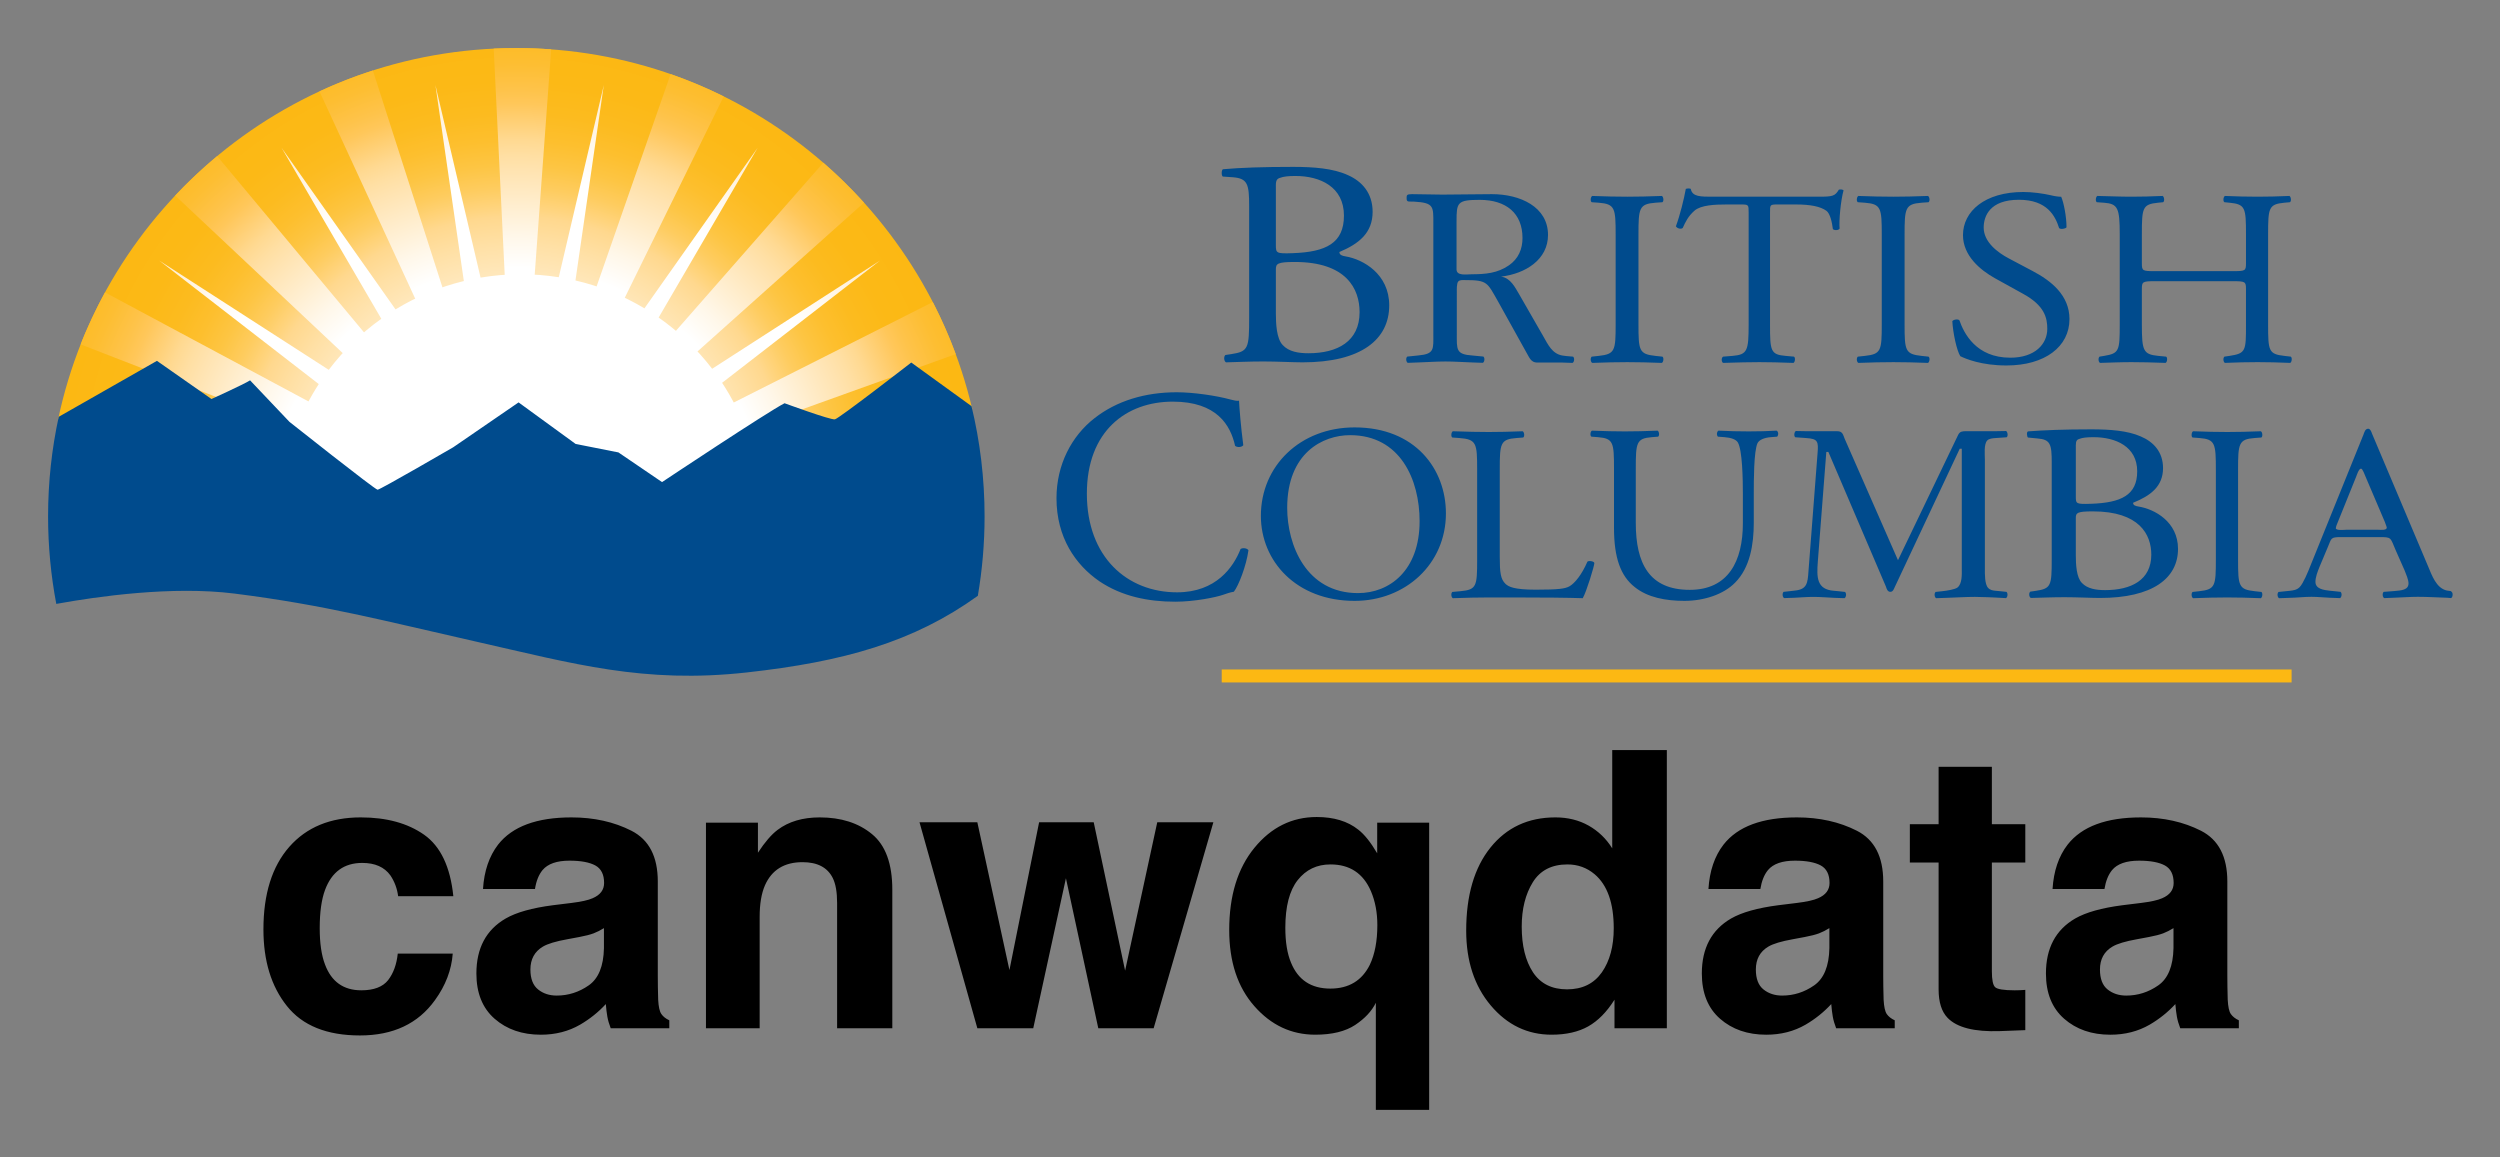 <svg xmlns="http://www.w3.org/2000/svg" role="img" viewBox="-14.14 -14.14 735.28 340.28"><rect x="-14.14" y="-14.14" width="735.28" height="340.28" fill="#808080" stroke="none"/><path fill="#FCB813" d="M345.181 182.758h314.664v3.815H345.181z"/><circle cx="138.854" cy="137.644" r=".418" fill="none"/><radialGradient id="a" cx="137.378" cy="130.264" r="134.447" gradientUnits="userSpaceOnUse"><stop offset="0" stop-color="#fff"/><stop offset=".126" stop-color="#fffefc"/><stop offset=".237" stop-color="#fffaf1"/><stop offset=".342" stop-color="#fff4df"/><stop offset=".443" stop-color="#ffebc6"/><stop offset=".541" stop-color="#ffe0a5"/><stop offset=".6" stop-color="#ffd88e"/><stop offset=".616" stop-color="#ffd581"/><stop offset=".663" stop-color="#fecc5f"/><stop offset=".713" stop-color="#fdc543"/><stop offset=".767" stop-color="#fdbf2e"/><stop offset=".827" stop-color="#fcbb1f"/><stop offset=".897" stop-color="#fcb916"/><stop offset="1" stop-color="#fcb813"/></radialGradient><path fill="url(#a)" d="M271.827 106.235C257.585 45.347 202.95 0 137.72 0 71.392 0 16.017 46.888 2.93 109.324l29.087-16.572 16.036 11.226s9.382-4.246 11.356-5.493l11.595 12.22s25.174 19.95 25.911 19.95c.743 0 22.215-12.464 22.215-12.464l19.252-13.224 16.777 12.222 12.586 2.496 12.832 8.727s31.097-20.702 36.034-23.191c0 0 13.571 4.984 14.803 4.741 1.233-.255 22.457-16.712 22.457-16.712l17.956 12.985z"/><radialGradient id="b" cx="73.233" cy="137.686" r="137.768" gradientTransform="matrix(.914 0 0 1 70.803 0)" gradientUnits="userSpaceOnUse"><stop offset=".53" stop-color="#fff"/><stop offset=".598" stop-color="#fff7e9"/><stop offset=".74" stop-color="#ffe3b0"/><stop offset=".77" stop-color="#ffdfa3"/><stop offset=".804" stop-color="#ffd991"/><stop offset=".871" stop-color="#ffc961"/><stop offset=".88" stop-color="#ffc75a"/><stop offset=".91" stop-color="#fec34a"/><stop offset=".966" stop-color="#fdbe32"/><stop offset="1" stop-color="#fdbc29"/></radialGradient><path fill="url(#b)" d="M139.052 67.228c1.321 0 2.717.033 4.02.104l4.9-66.953C144.588.129 141.17 0 137.72 0c-2.23 0-4.448.058-6.653.162l3.268 67.229c1.559-.103 3.13-.163 4.717-.163z"/><radialGradient id="c" cx="55.936" cy="-197.177" r="137.957" gradientTransform="matrix(.848 -.343 .375 .927 164.208 339.67)" gradientUnits="userSpaceOnUse"><stop offset=".53" stop-color="#fff"/><stop offset=".598" stop-color="#fff7e9"/><stop offset=".74" stop-color="#ffe3b0"/><stop offset=".77" stop-color="#ffdfa3"/><stop offset=".804" stop-color="#ffd991"/><stop offset=".871" stop-color="#ffc961"/><stop offset=".88" stop-color="#ffc75a"/><stop offset=".91" stop-color="#fec34a"/><stop offset=".966" stop-color="#fdbe32"/><stop offset="1" stop-color="#fdbc29"/></radialGradient><path fill="url(#c)" d="M116.206 71.055L95.523 6.593c-5.388 1.734-10.629 3.788-15.703 6.142l28.442 61.586c2.557-1.243 5.226-2.334 7.944-3.266z"/><radialGradient id="d" cx="172.672" cy="-504.873" r="137.985" gradientTransform="matrix(.658 -.635 .695 .719 374.923 610.523)" gradientUnits="userSpaceOnUse"><stop offset=".53" stop-color="#fff"/><stop offset=".598" stop-color="#fff7e9"/><stop offset=".74" stop-color="#ffe3b0"/><stop offset=".77" stop-color="#ffdfa3"/><stop offset=".804" stop-color="#ffd991"/><stop offset=".871" stop-color="#ffc961"/><stop offset=".88" stop-color="#ffc75a"/><stop offset=".91" stop-color="#fec34a"/><stop offset=".966" stop-color="#fdbe32"/><stop offset="1" stop-color="#fdbc29"/></radialGradient><path fill="url(#d)" d="M93.373 84.155L49.73 31.775c-4.347 3.616-8.465 7.492-12.338 11.608l49.772 46.802c1.919-2.108 4.051-4.171 6.209-6.03z"/><radialGradient id="e" cx="137.773" cy="137.69" r="137.876" gradientUnits="userSpaceOnUse"><stop offset=".53" stop-color="#fff"/><stop offset=".598" stop-color="#fff7e9"/><stop offset=".74" stop-color="#ffe3b0"/><stop offset=".77" stop-color="#ffdfa3"/><stop offset=".804" stop-color="#ffd991"/><stop offset=".871" stop-color="#ffc961"/><stop offset=".88" stop-color="#ffc75a"/><stop offset=".91" stop-color="#fec34a"/><stop offset=".966" stop-color="#fdbe32"/><stop offset="1" stop-color="#fdbc29"/></radialGradient><path fill="url(#e)" d="M77.174 104.239L16.743 71.856c-2.296 4.113-5.613 11.152-7.164 15.301l64.11 24.863c1.012-2.651 2.171-5.291 3.485-7.781z"/><radialGradient id="f" cx="227.458" cy="445.356" r="137.845" gradientTransform="matrix(.848 .343 -.375 .927 111.746 -353.175)" gradientUnits="userSpaceOnUse"><stop offset=".53" stop-color="#fff"/><stop offset=".598" stop-color="#fff7e9"/><stop offset=".74" stop-color="#ffe3b0"/><stop offset=".77" stop-color="#ffdfa3"/><stop offset=".804" stop-color="#ffd991"/><stop offset=".871" stop-color="#ffc961"/><stop offset=".88" stop-color="#ffc75a"/><stop offset=".91" stop-color="#fec34a"/><stop offset=".966" stop-color="#fdbe32"/><stop offset="1" stop-color="#fdbc29"/></radialGradient><path fill="url(#f)" d="M169.293 74.083l29.422-59.864c-5.041-2.493-10.253-4.688-15.62-6.559l-21.998 63.108c2.781.923 5.582 2.071 8.196 3.315z"/><radialGradient id="g" cx="500.451" cy="685.441" r="137.538" gradientTransform="matrix(.658 .635 -.695 .719 284.753 -673.236)" gradientUnits="userSpaceOnUse"><stop offset=".53" stop-color="#fff"/><stop offset=".598" stop-color="#fff7e9"/><stop offset=".74" stop-color="#ffe3b0"/><stop offset=".77" stop-color="#ffdfa3"/><stop offset=".804" stop-color="#ffd991"/><stop offset=".871" stop-color="#ffc961"/><stop offset=".88" stop-color="#ffc75a"/><stop offset=".91" stop-color="#fec34a"/><stop offset=".966" stop-color="#fdbe32"/><stop offset="1" stop-color="#fdbc29"/></radialGradient><path fill="url(#g)" d="M190.456 89.712l49.512-44.25c-3.75-4.152-7.745-8.076-11.969-11.746l-43.795 49.959c2.207 1.877 4.293 3.905 6.252 6.037z"/><radialGradient id="h" cx="850.423" cy="817.296" r="137.358" gradientTransform="matrix(.372 .835 -.913 .407 568.104 -905.15)" gradientUnits="userSpaceOnUse"><stop offset=".53" stop-color="#fff"/><stop offset=".598" stop-color="#fff7e9"/><stop offset=".74" stop-color="#ffe3b0"/><stop offset=".77" stop-color="#ffdfa3"/><stop offset=".804" stop-color="#ffd991"/><stop offset=".871" stop-color="#ffc961"/><stop offset=".88" stop-color="#ffc75a"/><stop offset=".91" stop-color="#fec34a"/><stop offset=".966" stop-color="#fdbe32"/><stop offset="1" stop-color="#fdbc29"/></radialGradient><path fill="url(#h)" d="M204.582 112.424l62.364-22.415c-1.942-5.263-4.197-10.372-6.742-15.308l-59.154 29.851c1.329 2.559 2.519 5.139 3.532 7.872z"/><radialGradient id="i" cx="137.499" cy="137.734" r="137.794" gradientUnits="userSpaceOnUse"><stop offset=".72" stop-color="#fff"/><stop offset=".809" stop-color="#fff8ed"/><stop offset=".986" stop-color="#ffe6bd"/><stop offset="1" stop-color="#ffe5b9"/></radialGradient><path fill="url(#i)" d="M119.13 118.191l19.252-13.224 16.777 12.222 12.586 2.496 12.832 8.727s13.996-9.315 24.697-16.2c-1.848-4.867-4.212-9.479-7.036-13.766l46.458-35.964-49.388 31.839c-4.438-5.79-9.748-10.88-15.736-15.065l29.12-49.927-33.298 47.22c-6.206-3.72-13.03-6.517-20.283-8.2l8.337-57.479L150.2 67.396c-3.631-.572-7.354-.875-11.148-.875-4.041 0-8.001.342-11.854.992l-13.277-56.642 8.362 57.65c-7.187 1.748-13.947 4.584-20.09 8.336L68.676 29.33l29.333 50.29c-5.885 4.189-11.099 9.263-15.455 15.016L32.676 62.482l46.938 36.34c-2.703 4.165-4.981 8.627-6.774 13.333 5.8 4.585 23.461 18.5 24.075 18.5.743 0 22.215-12.464 22.215-12.464z"/><path fill="#004B8D" d="M271.592 105.311l-17.721-12.825s-21.224 16.46-22.457 16.709c-1.232.25-14.803-4.739-14.803-4.739-4.938 2.495-36.034 23.195-36.034 23.195l-12.832-8.732-12.586-2.49-16.777-12.22-19.252 13.216s-21.472 12.47-22.215 12.47c-.737 0-25.911-19.953-25.911-19.953l-11.595-12.22c-1.975 1.248-11.356 5.491-11.356 5.491L32.017 91.988l-28.889 16.46C1.086 117.884 0 127.671 0 137.721c0 8.801.836 17.411 2.414 25.754 12.102-2.205 34.172-5.338 52.428-3.034 26.652 3.37 43.309 7.857 71.443 14.217 28.131 6.358 48.865 12.347 79.216 8.977 28.413-3.147 49.043-8.927 67.955-22.542 1.299-7.601 1.982-15.406 1.982-23.371 0-11.167-1.335-22.021-3.846-32.411z"/><path fill="#004B8D" d="M353.25 46.422c0-6.387-.45-8.08-4.762-8.426l-2.999-.207c-.489-.388-.351-2.118.096-2.158 5.171-.461 11.689-.69 20.599-.69 6.036 0 11.785.432 16.098 2.417 4.119 1.813 7.281 5.265 7.281 10.789 0 6.216-4.025 9.41-9.773 11.826 0 .862.768 1.123 1.82 1.294 5.174.865 12.838 5.18 12.838 14.416 0 10.013-8.238 16.746-25.485 16.746-2.778 0-7.473-.26-11.497-.26-4.216 0-7.473.175-11.019.26-.575-.26-.767-1.64-.191-2.159l1.725-.259c5.077-.777 5.269-1.726 5.269-10.789v-32.8zm7.856 11.479c0 2.418.096 2.59 4.982 2.418 9.771-.346 15.043-2.937 15.043-11.049 0-8.459-6.996-11.653-14.275-11.653-2.109 0-3.547.173-4.408.518-.958.259-1.342.692-1.342 2.243v17.523zm0 20.026c0 3.108.191 7.509 2.012 9.409 1.821 1.985 4.696 2.416 7.57 2.416 8.526 0 15.041-3.452 15.041-12.083 0-6.819-3.832-14.761-19.065-14.761-5.174 0-5.558.518-5.558 2.244v12.775zm99.936-23.009c0-7.815-.164-9.068-4.992-9.436l-2.047-.148c-.492-.295-.326-1.623.164-1.844 4.092.147 6.875.222 10.311.222 3.275 0 6.057-.075 10.148-.222.492.222.654 1.549.164 1.844l-2.045.148c-4.83.368-4.992 1.621-4.992 9.436v26.249c0 7.815.162 8.848 4.992 9.364l2.045.22c.49.295.328 1.621-.164 1.843-4.092-.148-6.873-.223-10.148-.223-3.436 0-6.219.075-10.311.223-.49-.223-.656-1.401-.164-1.843l2.047-.22c4.828-.517 4.992-1.549 4.992-9.364V54.918zm45.402 26.396c0 7.741.152 8.847 4.602 9.216l2.453.22c.459.295.307 1.621-.152 1.843-4.371-.148-6.979-.223-10.047-.223-3.066 0-5.75.075-10.656.223-.461-.223-.615-1.474 0-1.843l2.76-.22c4.371-.37 4.752-1.476 4.752-9.216V48.355c0-2.285 0-2.357-2.299-2.357h-4.217c-3.297 0-7.514.147-9.432 1.842-1.84 1.623-2.607 3.245-3.449 5.087-.615.443-1.688.074-1.994-.516 1.225-3.317 2.377-8.036 2.912-10.985.232-.147 1.229-.221 1.457 0 .461 2.358 2.992 2.285 6.52 2.285h31.053c4.141 0 4.83-.147 5.98-2.063.385-.148 1.229-.074 1.381.22-.844 3.024-1.381 8.996-1.15 11.208-.307.59-1.609.59-1.992.148-.23-1.845-.768-4.572-1.918-5.383-1.764-1.254-4.676-1.842-8.895-1.842h-5.443c-2.301 0-2.225.073-2.225 2.505v32.81zm32.865-26.396c0-7.815-.164-9.068-4.992-9.436l-2.047-.148c-.49-.295-.326-1.623.164-1.844 4.092.147 6.875.222 10.312.222 3.273 0 6.055-.075 10.146-.222.492.222.656 1.549.166 1.844l-2.049.148c-4.828.368-4.99 1.621-4.99 9.436v26.249c0 7.815.162 8.848 4.99 9.364l2.049.22c.49.295.326 1.621-.166 1.843-4.092-.148-6.873-.223-10.146-.223-3.438 0-6.221.075-10.312.223-.49-.223-.654-1.401-.164-1.843l2.047-.22c4.828-.517 4.992-1.549 4.992-9.364V54.918zm36.674 38.431c-7.309 0-11.92-1.917-13.572-2.727-1.045-1.623-2.176-6.857-2.35-10.323.436-.517 1.74-.664 2.088-.222 1.307 3.761 4.873 10.985 14.965 10.985 7.309 0 10.875-4.055 10.875-8.479 0-3.243-.783-6.855-7.135-10.322l-8.264-4.572c-4.35-2.433-9.396-6.635-9.396-12.681 0-7.004 6.438-12.682 17.748-12.682 2.695 0 5.828.443 8.09.959 1.131.295 2.35.442 3.045.442.783 1.771 1.568 5.899 1.568 8.996-.35.443-1.742.663-2.176.221-1.131-3.538-3.48-8.331-11.832-8.331-8.527 0-10.354 4.793-10.354 8.183 0 4.277 4.176 7.375 7.395 9.069l6.959 3.686c5.482 2.875 10.877 7.151 10.877 14.157 0 8.111-7.221 13.641-18.531 13.641zm43.789-24.791c-3.807 0-3.965.147-3.965 2.359v10.397c0 7.741.396 8.773 4.84 9.216l2.299.22c.477.295.318 1.621-.158 1.843-4.283-.148-6.98-.223-10.076-.223-3.412 0-6.109.148-9.203.223-.475-.223-.635-1.401-.158-1.843l1.348-.22c4.445-.738 4.602-1.476 4.602-9.216V54.771c0-7.742-.553-8.994-4.68-9.289l-2.062-.148c-.477-.295-.318-1.623.158-1.844 3.887.075 6.584.222 9.996.222 3.096 0 5.793-.075 9.203-.222.477.222.635 1.549.16 1.844l-1.51.148c-4.6.442-4.758 1.547-4.758 9.289v8.479c0 2.285.158 2.359 3.965 2.359h22.691c3.809 0 3.967-.075 3.967-2.359v-8.479c0-7.742-.158-8.847-4.838-9.289l-1.508-.148c-.477-.295-.318-1.623.158-1.844 3.65.147 6.348.222 9.6.222 3.094 0 5.791-.075 9.361-.222.477.222.635 1.549.158 1.844l-1.664.148c-4.602.442-4.762 1.547-4.762 9.289v26.543c0 7.741.16 8.7 4.762 9.216l1.904.22c.475.295.316 1.621-.158 1.843-3.811-.148-6.508-.223-9.602-.223-3.252 0-6.109.075-9.6.223-.477-.223-.635-1.401-.158-1.843l1.508-.22c4.838-.738 4.838-1.476 4.838-9.216V70.917c0-2.212-.158-2.359-3.967-2.359h-22.691zm-311.929 40.236c6.521-5.073 14.829-7.565 24.12-7.565 4.823 0 11.612.979 15.812 2.137 1.072.267 1.697.445 2.501.355.089 2.048.536 7.654 1.25 13.085-.446.623-1.786.713-2.411.18-1.34-6.054-5.36-12.998-18.313-12.998-13.668 0-25.281 8.636-25.281 27.062 0 18.693 11.881 29.021 26.531 29.021 11.523 0 16.616-7.479 18.67-12.731.626-.443 1.967-.267 2.322.357-.624 4.629-2.948 10.503-4.288 12.195-1.072.179-2.144.534-3.126.889-1.966.715-8.397 2.049-14.115 2.049-8.04 0-15.722-1.602-22.243-5.965-7.147-4.896-12.686-12.994-12.686-24.478 0-9.884 4.468-18.34 11.257-23.593zm48.856 28.794c0-14.746 11.612-26.026 27.561-26.026 17.882 0 26.862 12.312 26.862 25.289 0 14.895-11.922 25.732-26.862 25.732-17.186 0-27.561-11.725-27.561-24.995zm46.68 1.549c0-12.166-5.65-25.29-20.437-25.29-8.052 0-18.502 5.235-18.502 21.383 0 10.911 5.573 25.068 20.823 25.068 9.292 0 18.116-6.636 18.116-21.161zm95.082-7.889c0-4.571-.156-13.052-1.486-15.262-.547-.886-1.953-1.402-3.906-1.55l-1.953-.147c-.469-.516-.314-1.474.154-1.771 2.971.147 5.863.223 8.91.223 3.283 0 5.395-.075 8.207-.22.625.368.547 1.325.156 1.768l-1.877.147c-1.953.147-3.439.812-3.906 1.771-1.094 2.432-1.094 10.912-1.094 15.041v8.331c0 6.416-1.096 13.198-5.471 17.621-3.361 3.466-9.145 5.383-14.928 5.383-5.393 0-10.785-.959-14.615-4.055-4.143-3.243-6.096-8.626-6.096-17.399v-17.402c0-7.667-.156-8.921-4.688-9.29l-1.955-.147c-.469-.295-.314-1.547.154-1.771 3.91.147 6.566.223 9.693.223 3.203 0 5.783-.075 9.611-.22.469.221.627 1.473.158 1.768l-1.877.147c-4.533.369-4.689 1.623-4.689 9.29v15.927c0 11.87 3.908 19.687 15.865 19.687 11.332 0 15.631-8.407 15.631-19.611v-8.482zm90.838-9.21c0-5.512-.346-6.927-4.232-7.224l-2.766-.269c-.314-.284-.482-1.776.086-1.818 4.666-.349 10.539-.594 18.574-.594 5.441 0 10.623.372 14.512 2.083 3.715 1.565 6.564 4.544 6.564 9.311 0 5.36-3.629 8.117-8.811 10.202 0 .745.689.968 1.641 1.117 4.666.744 11.576 4.469 11.576 12.436 0 8.638-7.43 14.446-22.979 14.446-2.504 0-6.738-.223-10.365-.223-3.801 0-6.738.147-9.934.223-.52-.223-.693-1.414-.174-1.859l1.555-.225c4.58-.67 4.752-1.49 4.752-9.308v-28.298zm7.084 9.902c0 2.087.086 2.235 4.49 2.087 8.812-.298 13.562-2.531 13.562-9.532 0-7.299-6.305-10.055-12.871-10.055-1.9 0-3.195.149-3.973.448-.865.223-1.209.595-1.209 1.936v15.116zm0 17.279c0 2.681.172 6.478 1.812 8.117 1.643 1.713 4.234 2.085 6.824 2.085 7.689 0 13.562-2.979 13.562-10.426 0-5.884-3.455-12.732-17.189-12.732-4.666 0-5.01.444-5.01 1.936v11.02z"/><g><path fill="#004B8D" d="M448.532 90.752l-2.047-.177c-.414-.044-.781-.096-1.131-.153-2.994-.531-4.193-3.196-5.604-5.671l-7.076-12.324c-1.223-2.055-2.533-4.819-5.33-5.213 7.252-.87 13.807-5.056 13.807-12.245 0-8.297-8.215-12.009-16.516-12.009-4.98 0-9.52.135-14.588.135-2.795 0-6.121-.135-8.916-.135-1.553 0-1.572.316-1.572 1.185 0 1.283.541.924 2.186 1.017 5.904.332 5.678 1.433 5.678 6.489v32.313c0 4.625.4 6.005-4.455 6.44 0 0-.744.076-1.166.121l-2.057.211c-.492.441-.326 1.621.164 1.842 1.094-.04 3.033-.116 3.033-.116 2.688-.08 5.375-.285 8.062-.285 2.703 0 5.289.208 7.947.286v.002c.943.029 1.939.062 3.031.102.492-.221.656-1.401.164-1.842l-2.07-.196c-.422-.045-1.148-.11-1.148-.11-4.902-.332-4.602-1.715-4.602-6.456V71.795c0-.711-.09-2.606.436-3.16.438-.476 1.223-.396 1.922-.396 6.643 0 6.553.633 9.699 6.163l8.562 15.405c.699 1.187 1.223 2.686 2.973 2.686h7.438c.938.03 1.924.062 3.012.102.49-.222.654-1.402.164-1.843zm-29.828-24.228c-1.486 0-4.457.553-4.457-1.42V50.961c0-5.53.176-6.32 6.816-6.32 7.775 0 12.582 3.949 12.582 11.217 0 3.16-1.137 6.083-4.02 8.059-3.32 2.292-6.904 2.607-10.921 2.607z"/></g><g><path fill="#004B8D" d="M420.307 123.978c0-7.741-.162-8.923-5.27-9.291l-2.029-.146c-.486-.296-.324-1.621.162-1.845 4.543.148 7.299.222 10.543.222 3.164 0 5.92-.073 9.977-.219.486.221.648 1.546.162 1.842l-1.947.146c-4.783.368-4.947 1.55-4.947 9.291v25.659c0 4.645.244 6.562 1.703 7.962.893.81 2.434 1.696 8.84 1.696 6.895 0 8.598-.296 9.896-.958 1.621-.887 3.73-3.539 5.352-7.301.488-.366 2.027-.074 2.027.442 0 .812-2.271 8.333-3.406 10.322-4.135-.147-11.842-.222-20.195-.222h-7.461c-3.406 0-6 .074-10.543.222-.486-.222-.648-1.401-.162-1.843l2.434-.221c4.703-.442 4.865-1.476 4.865-9.216v-26.542zm217.264.146c0-7.814-.158-9.069-4.855-9.438l-1.992-.146c-.477-.296-.318-1.621.162-1.845 3.979.148 6.686.222 10.031.222 3.186 0 5.893-.073 9.875-.219.477.221.637 1.546.158 1.842l-1.992.146c-4.697.368-4.855 1.623-4.855 9.438v26.25c0 7.815.158 8.847 4.855 9.363l1.992.221c.479.295.318 1.621-.158 1.843-3.982-.147-6.689-.222-9.875-.222-3.346 0-6.053.074-10.031.222-.48-.222-.639-1.401-.162-1.843l1.992-.221c4.697-.517 4.855-1.548 4.855-9.363v-26.25zm-63.629 35.596c-.408-.044-1.172-.104-1.172-.104-.838-.085-1.592-.205-2.188-.855-1.033-1.098-.947-4.226-.947-5.478v-32.308c0-1.409-.344-4.459.689-5.556.518-.577 1.592-.674 2.549-.729v-.004c.582-.044.596-.046 1.105-.07l2.047-.146c.49-.296.326-1.622-.164-1.844-1.094.038-2.088.023-3.033.053v.004h-8.699c-.947 0-1.809 0-2.324 1.018l-17.727 36.923-15.658-35.671c-.518-1.252-.602-2.27-2.238-2.27h-9.055c-.943-.029-1.984-.019-3.078-.057-.49.222-.656 1.548-.164 1.844l2.047.146c.422.033 1.186.086 1.186.086 3.396.218 3.607.977 3.299 4.552l-2.668 34.653c-.232 3.479-.424 5.318-4.068 5.657 0 0-.77.097-1.193.142l-2.045.222c-.492.44-.328 1.62.164 1.841 1.078-.04 2.996-.096 2.996-.096 1.848-.091 3.729-.255 5.611-.255 2.029 0 4.062.191 6.096.272v.004c.941.029 1.938.062 3.031.101.492-.221.656-1.4.164-1.842l-2.045-.222c-.539-.042-1.143-.102-1.143-.102-5.26-.36-5.143-4.073-4.814-8.615l2.496-32.229h.604l16.951 39.659c.17.548.428 1.486 1.289 1.486.775 0 1.033-.858 1.291-1.409l19.102-40.679h.604v35.438c0 1.407.172 4.303-1.291 5.396-.764.569-3.25.911-3.25.911-.342.054-.701.104-1.109.146l-2.045.221c-.492.441-.328 1.621.164 1.843 1.078-.039 2.99-.099 2.99-.099 2.773-.077 5.592-.283 8.412-.283 2.027 0 5.998.192 5.998.192.945.029 2.023.133 3.117.172.492-.222.656-1.4.164-1.842l-2.048-.217z"/><path fill="#004B8D" d="M706.917 159.92l-.275-.221c-.408-.043-.771-.093-1.113-.149-3.189-.712-4.432-4.552-5.609-7.288l-16.408-38.834c-.164-.466-.488-1.471-1.139-1.471-.895 0-1.137 1.083-1.381 1.7l-15.676 38.76c-.57 1.47-2.031 5.031-3.088 6.111-.809.829-1.863.987-2.986 1.104 0 0-.885.084-1.307.13l-1.928.196c-.49.441-.326 1.621.164 1.843 1.094-.039 3.033-.109 3.033-.109 2.145-.029 4.289-.301 6.436-.301 1.807 0 3.611.192 5.414.272 0 0 1.939.069 3.033.11.49-.223.654-1.402.164-1.844l-2.047-.222c-.406-.042-1.109-.108-1.109-.108-1.887-.209-4.236-.546-4.236-2.62 0-1.392.65-3.017 1.137-4.255l2.436-5.8c1.221-2.784.732-3.096 3.98-3.096h11.049c3.898 0 3.328 0 5.037 3.948l2.598 5.876c.406 1.008 1.137 2.709 1.137 3.795 0 1.942-2.123 2.07-4.105 2.238 0 0-.658.056-1.229.1l-1.969.143c-.49.441-.326 1.621.166 1.843 1.092-.039 3.031-.118 3.031-.118 2.311-.084 4.637-.263 6.867-.263 2.846 0 5.691.193 8.535.274v-.003c.934.028.145.062 1.225.101.489-.221.653-1.401.163-1.842zm-21.495-18.25h-9.574c-.334 0-2.998.313-2.998-.468 0-.235.166-.704.25-.938l5.746-14.228c.166-.392.748-2.347 1.414-2.347.5 0 1.166 2.033 1.332 2.347l5.662 13.288c0 .157.582 1.407.582 1.721 0 .861-1.914.625-2.414.625z"/></g><path d="M102.956 249.441h16.235c-.885-8.631-3.747-14.654-8.584-18.069-4.837-3.399-11.05-5.106-18.654-5.106-8.932 0-15.935 2.893-21.009 8.663-5.075 5.786-7.604 13.88-7.604 24.282 0 9.232 2.292 16.741 6.893 22.511 4.584 5.786 11.762 8.679 21.5 8.679 9.738 0 17.105-3.462 22.069-10.402 3.114-4.3 4.853-8.853 5.217-13.674h-16.172c-.332 3.193-1.28 5.786-2.83 7.794-1.565 1.992-4.189 3.004-7.888 3.004-5.233 0-8.79-2.529-10.671-7.572-1.043-2.703-1.565-6.276-1.565-10.718 0-4.663.522-8.41 1.565-11.224 1.96-5.296 5.612-7.952 10.939-7.952 3.747 0 6.513 1.217 8.284 3.668 1.217 1.818 1.992 3.857 2.276 6.118zm-10.718-23.349zm71.249 32.739v5.897c-.111 5.296-1.612 8.948-4.474 10.939-2.877 2.008-6.023 3.004-9.422 3.004-2.15 0-3.984-.601-5.47-1.802-1.502-1.201-2.261-3.162-2.261-5.865 0-3.035 1.233-5.28 3.668-6.734 1.454-.854 3.841-1.565 7.177-2.166l3.557-.664c1.771-.332 3.178-.696 4.189-1.075 1.028-.395 2.023-.901 3.035-1.533zm-9.612-7.398l-5.391.664c-6.118.79-10.75 2.087-13.896 3.905-5.754 3.336-8.616 8.726-8.616 16.172 0 5.738 1.786 10.181 5.359 13.311 3.573 3.13 8.11 4.695 13.595 4.695 4.284 0 8.141-.98 11.556-2.956 2.846-1.66 5.375-3.683 7.556-6.055.111 1.375.253 2.593.443 3.668.19 1.075.522 2.229.996 3.446h17.231v-2.34c-1.028-.474-1.818-1.091-2.324-1.834-.522-.727-.838-2.134-.949-4.221-.079-2.735-.111-5.075-.111-7.003v-27.776c0-7.304-2.577-12.267-7.73-14.907-5.154-2.624-11.034-3.936-17.674-3.936-10.181 0-17.374 2.656-21.563 7.999-2.624 3.415-4.11 7.762-4.442 13.058h15.287c.364-2.34 1.107-4.189 2.213-5.549 1.565-1.865 4.205-2.782 7.952-2.782 3.336 0 5.865.474 7.588 1.407 1.723.949 2.577 2.672 2.577 5.154 0 2.039-1.122 3.525-3.383 4.49-1.265.569-3.351 1.028-6.276 1.391zm.822-25.341zm87.627 5.09c-3.984-3.288-9.106-4.916-15.366-4.916-5.011 0-9.137 1.217-12.394 3.668-1.818 1.36-3.747 3.604-5.786 6.719v-8.837H193.492v60.468h15.793V255.495c0-3.747.506-6.813 1.549-9.232 2.008-4.553 5.691-6.829 11.066-6.829 4.363 0 7.335 1.549 8.884 4.663.854 1.707 1.28 4.158 1.28 7.335v36.85h16.235V247.496c0-7.604-1.992-13.042-5.976-16.314zm-21.215-5.09zm70.364 1.612l-8.726 43.458-9.438-43.458h-17.01l17.01 60.578h16.441l9.612-44.122 9.517 44.122h16.283l17.563-60.578h-16.504l-9.453 43.631-9.232-43.631zm97.27 41.908c-2.308 4.663-6.181 7.003-11.619 7.003-5.628 0-9.485-2.545-11.556-7.62-1.122-2.672-1.676-6.086-1.676-10.276 0-6.26 1.217-10.939 3.636-14.006 2.435-3.083 5.644-4.616 9.643-4.616 5.675 0 9.643 2.624 11.904 7.888 1.249 2.925 1.881 6.244 1.881 9.959 0 4.695-.743 8.584-2.213 11.667zm-3.399-39.743c-3.114-2.482-7.193-3.715-12.22-3.715-7.272 0-13.374 3.019-18.322 9.058-4.948 6.039-7.414 14.101-7.414 24.171 0 9.343 2.466 16.804 7.398 22.401 4.916 5.596 10.892 8.394 17.895 8.394 4.964 0 8.869-.964 11.746-2.861 2.877-1.913 4.901-4.094 6.086-6.529v31.506h15.682V227.815h-15.287v9.011c-1.897-3.225-3.747-5.549-5.565-6.956zm67.755-1.186c-2.861-1.612-6.118-2.419-9.785-2.419-7.967 0-14.338 2.956-19.097 8.884-4.758 5.928-7.13 14.07-7.13 24.408 0 8.963 2.403 16.299 7.24 22.037 4.837 5.723 10.797 8.584 17.879 8.584 4.284 0 7.888-.822 10.781-2.45 2.877-1.628 5.454-4.237 7.715-7.841v8.394h15.397v-81.809h-16.061v28.898c-1.771-2.846-4.094-5.075-6.94-6.687zm3.889 43.157c-2.34 3.32-5.739 4.995-10.228 4.995-4.49 0-7.825-1.676-10.038-5.027-2.197-3.351-3.304-7.825-3.304-13.421 0-5.185 1.091-9.533 3.257-13.042 2.166-3.494 5.565-5.248 10.196-5.248 3.035 0 5.707.964 7.999 2.893 3.747 3.178 5.612 8.489 5.612 15.888 0 5.312-1.17 9.627-3.494 12.963zm66.917-13.01v5.897c-.111 5.296-1.612 8.948-4.474 10.939-2.877 2.008-6.023 3.004-9.422 3.004-2.15 0-3.984-.601-5.486-1.802-1.502-1.201-2.245-3.162-2.245-5.865 0-3.035 1.217-5.28 3.668-6.734 1.439-.854 3.841-1.565 7.177-2.166l3.557-.664c1.771-.332 3.178-.696 4.189-1.075 1.012-.395 2.023-.901 3.035-1.533zm-9.627-7.398l-5.391.664c-6.102.79-10.734 2.087-13.896 3.905-5.738 3.336-8.6 8.726-8.6 16.172 0 5.738 1.786 10.181 5.359 13.311 3.573 3.13 8.094 4.695 13.579 4.695 4.3 0 8.157-.98 11.572-2.956 2.846-1.66 5.359-3.683 7.556-6.055.111 1.375.253 2.593.443 3.668.19 1.075.522 2.229.996 3.446h17.231v-2.34c-1.043-.474-1.818-1.091-2.34-1.834-.506-.727-.822-2.134-.933-4.221-.079-2.735-.111-5.075-.111-7.003v-27.776c0-7.304-2.577-12.267-7.73-14.907-5.154-2.624-11.05-3.936-17.674-3.936-10.196 0-17.374 2.656-21.563 7.999-2.64 3.415-4.11 7.762-4.442 13.058h15.271c.379-2.34 1.122-4.189 2.229-5.549 1.549-1.865 4.205-2.782 7.952-2.782 3.336 0 5.865.474 7.588 1.407 1.723.949 2.577 2.672 2.577 5.154 0 2.039-1.122 3.525-3.383 4.49-1.265.569-3.351 1.028-6.292 1.391zm.838-25.341zm32.455 13.453h8.458v37.292c0 3.778.885 6.576 2.656 8.394 2.751 2.846 7.857 4.142 15.35 3.889l7.493-.285v-11.841c-.522.047-1.043.079-1.581.095-.537.016-1.043.032-1.533.032-3.209 0-5.138-.316-5.77-.933-.632-.601-.949-2.15-.949-4.632v-32.012h9.833v-11.287h-9.833l0-16.883h-15.666v16.883h-8.458zm77.541 19.286v5.897c-.111 5.296-1.612 8.948-4.474 10.939-2.877 2.008-6.023 3.004-9.422 3.004-2.15 0-3.984-.601-5.486-1.802-1.502-1.201-2.245-3.162-2.245-5.865 0-3.035 1.217-5.28 3.668-6.734 1.439-.854 3.841-1.565 7.177-2.166l3.557-.664c1.771-.332 3.162-.696 4.189-1.075 1.012-.395 2.023-.901 3.035-1.533zm-9.627-7.398l-5.391.664c-6.102.79-10.734 2.087-13.896 3.905-5.738 3.336-8.6 8.726-8.6 16.172 0 5.738 1.786 10.181 5.359 13.311 3.573 3.13 8.094 4.695 13.579 4.695 4.3 0 8.157-.98 11.572-2.956 2.846-1.66 5.359-3.683 7.556-6.055.111 1.375.253 2.593.443 3.668.19 1.075.522 2.229.996 3.446h17.231v-2.34c-1.043-.474-1.818-1.091-2.34-1.834-.522-.727-.822-2.134-.933-4.221-.079-2.735-.111-5.075-.111-7.003v-27.776c0-7.304-2.577-12.267-7.73-14.907-5.154-2.624-11.05-3.936-17.674-3.936-10.196 0-17.374 2.656-21.563 7.999-2.64 3.415-4.11 7.762-4.442 13.058h15.271c.379-2.34 1.122-4.189 2.229-5.549 1.549-1.865 4.205-2.782 7.952-2.782 3.336 0 5.865.474 7.588 1.407 1.723.949 2.577 2.672 2.577 5.154 0 2.039-1.122 3.525-3.383 4.49-1.265.569-3.351 1.028-6.292 1.391zm.838-25.341z"/></svg>

